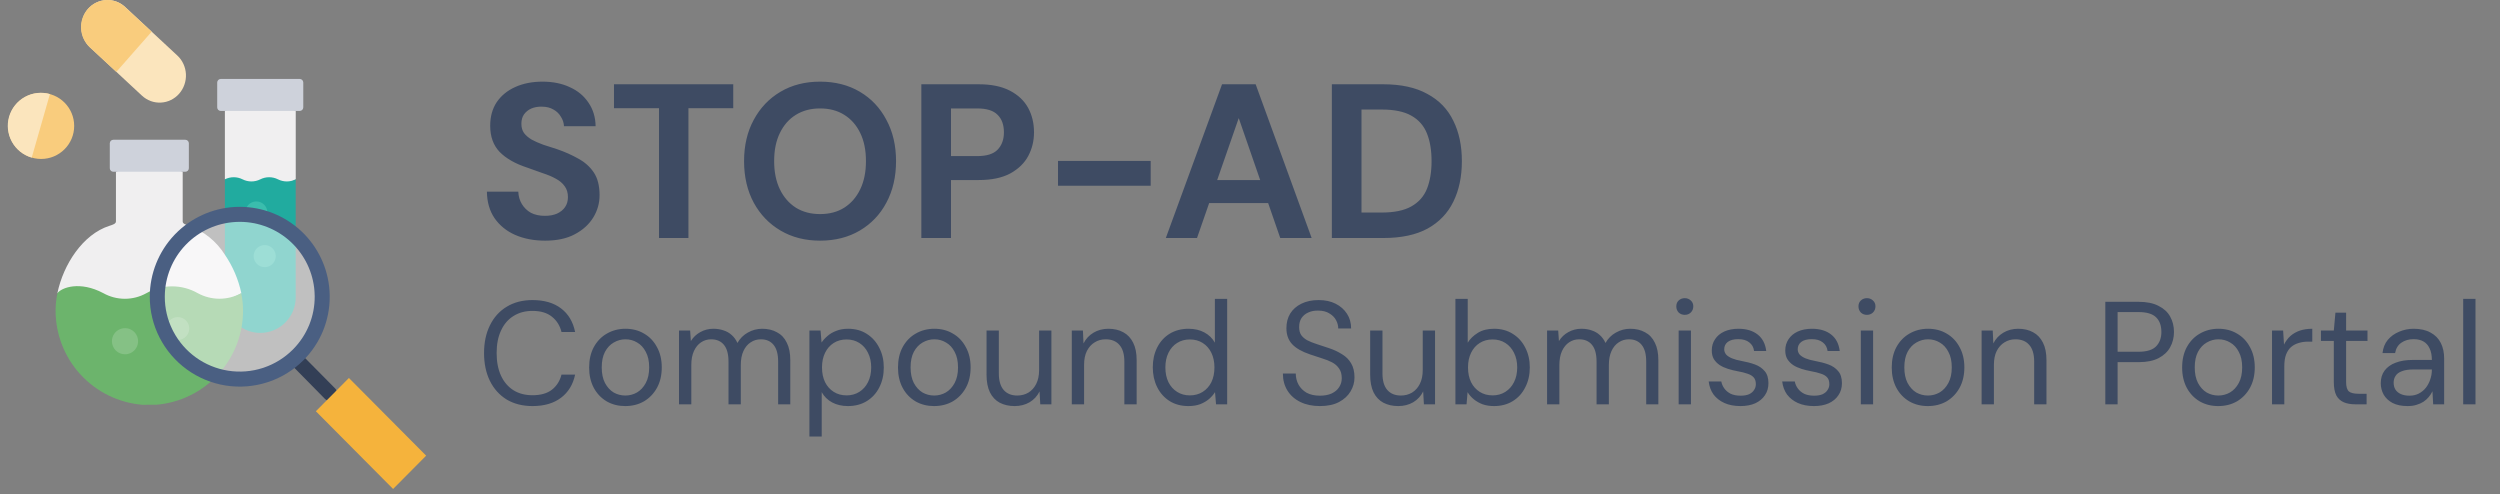 <svg width="1027" height="203" viewBox="0 0 1027 203" fill="none" xmlns="http://www.w3.org/2000/svg">
<rect x="0" y="0" width="1027" height="203" fill="#808080" stroke="none"/>
<path fill-rule="evenodd" clip-rule="evenodd" d="M107.88 80.727L121.489 73.669V45.562L105.599 40.316L92.381 45.578V73.685L107.88 80.727Z" fill="#F0EFF0"/>
<path fill-rule="evenodd" clip-rule="evenodd" d="M99.225 134.522C101.527 135.986 104.2 136.76 106.928 136.755C110.781 136.746 114.473 135.215 117.199 132.493C119.925 129.772 121.462 126.083 121.474 122.233V73.671C120.345 74.24 119.098 74.537 117.834 74.537C116.569 74.537 115.322 74.24 114.193 73.671C113.067 73.101 111.823 72.804 110.56 72.804C109.299 72.804 108.054 73.101 106.928 73.671C105.799 74.24 104.552 74.537 103.287 74.537C102.023 74.537 100.776 74.24 99.647 73.671C98.521 73.101 97.277 72.804 96.014 72.804C94.752 72.804 93.508 73.101 92.382 73.671V104.635C91.71 122.655 90.413 129.307 99.225 134.522Z" fill="#21AB9F"/>
<path fill-rule="evenodd" clip-rule="evenodd" d="M92.383 45.579H123.132C123.519 45.574 123.888 45.418 124.161 45.143C124.433 44.869 124.585 44.497 124.585 44.111V33.883C124.585 33.498 124.432 33.129 124.159 32.856C123.887 32.584 123.517 32.431 123.132 32.431H90.696C90.309 32.431 89.938 32.583 89.663 32.855C89.388 33.127 89.231 33.496 89.227 33.883V44.111C89.227 44.5 89.382 44.873 89.657 45.149C89.933 45.424 90.306 45.579 90.696 45.579H92.383Z" fill="#CED2DB"/>
<path fill-rule="evenodd" clip-rule="evenodd" d="M59.441 131.398C74.941 128.509 85.019 127.915 99.143 120.467C97.942 114.799 95.644 109.42 92.378 104.634C88.942 99.165 83.787 94.991 77.722 92.766C76.284 92.314 75.05 91.923 75.05 90.986V70.562L61.691 65.315L47.629 70.562V90.971C47.629 91.907 46.395 92.314 44.958 92.766C34.02 96.249 25.99 108.694 23.584 120.42L59.441 131.398Z" fill="#F0EFF0"/>
<path fill-rule="evenodd" clip-rule="evenodd" d="M47.631 70.562H76.114C76.504 70.562 76.877 70.407 77.153 70.132C77.428 69.857 77.583 69.484 77.583 69.094V58.866C77.583 58.674 77.545 58.484 77.471 58.307C77.397 58.13 77.289 57.969 77.152 57.834C77.015 57.699 76.853 57.593 76.675 57.52C76.497 57.448 76.307 57.412 76.114 57.414H46.553C46.168 57.414 45.798 57.567 45.526 57.84C45.253 58.112 45.1 58.481 45.1 58.866V69.094C45.1 69.481 45.253 69.852 45.525 70.127C45.797 70.401 46.166 70.558 46.553 70.562H47.631Z" fill="#CED2DB"/>
<path fill-rule="evenodd" clip-rule="evenodd" d="M64.208 166.267C72.726 165.563 80.774 162.07 87.104 156.331C93.434 150.591 97.694 142.926 99.222 134.522C99.637 132.208 99.846 129.861 99.847 127.51C99.831 125.133 99.575 122.763 99.081 120.437C96.346 121.934 93.278 122.718 90.16 122.718C87.042 122.718 83.973 121.934 81.238 120.437C78.026 118.602 74.391 117.637 70.692 117.637C66.993 117.637 63.357 118.602 60.146 120.437C57.442 121.945 54.398 122.737 51.302 122.737C48.206 122.737 45.162 121.945 42.459 120.437C32.772 115.284 25.272 118.142 23.584 120.437C23.095 122.768 22.844 125.144 22.834 127.526C22.821 137.278 26.479 146.679 33.082 153.859C39.685 161.04 48.749 165.475 58.474 166.282L64.208 166.267Z" fill="#6CB46C"/>
<path fill-rule="evenodd" clip-rule="evenodd" d="M68.365 134.865C68.347 135.799 68.608 136.717 69.115 137.501C69.622 138.285 70.352 138.9 71.212 139.267C72.071 139.633 73.02 139.735 73.937 139.558C74.855 139.382 75.699 138.935 76.361 138.276C77.022 137.617 77.472 136.776 77.652 135.859C77.831 134.943 77.733 133.994 77.369 133.134C77.005 132.274 76.392 131.542 75.609 131.032C74.826 130.523 73.909 130.259 72.975 130.274C71.755 130.274 70.585 130.758 69.721 131.618C68.857 132.479 68.37 133.646 68.365 134.865Z" fill="#85C185"/>
<path fill-rule="evenodd" clip-rule="evenodd" d="M51.352 145.545C52.416 145.545 53.456 145.229 54.34 144.639C55.224 144.048 55.913 143.208 56.319 142.226C56.726 141.243 56.831 140.162 56.623 139.12C56.414 138.077 55.9 137.12 55.147 136.37C54.394 135.619 53.435 135.109 52.391 134.903C51.348 134.698 50.266 134.806 49.285 135.215C48.303 135.624 47.465 136.315 46.876 137.201C46.287 138.086 45.974 139.126 45.978 140.189C45.982 141.611 46.55 142.973 47.557 143.977C48.565 144.981 49.929 145.545 51.352 145.545Z" fill="#85C185"/>
<path fill-rule="evenodd" clip-rule="evenodd" d="M105.301 91.814C106.197 91.814 107.073 91.549 107.818 91.051C108.563 90.553 109.144 89.846 109.487 89.019C109.83 88.192 109.919 87.281 109.745 86.403C109.57 85.524 109.138 84.717 108.505 84.084C107.871 83.451 107.064 83.019 106.185 82.845C105.306 82.67 104.395 82.76 103.567 83.102C102.739 83.445 102.031 84.026 101.533 84.77C101.035 85.515 100.77 86.39 100.77 87.286C100.77 88.487 101.247 89.639 102.097 90.488C102.947 91.337 104.099 91.814 105.301 91.814Z" fill="#3ABDAD"/>
<path fill-rule="evenodd" clip-rule="evenodd" d="M108.752 109.74C109.648 109.737 110.522 109.469 111.265 108.969C112.008 108.469 112.587 107.761 112.927 106.934C113.268 106.106 113.355 105.196 113.179 104.318C113.002 103.441 112.57 102.636 111.935 102.004C111.301 101.372 110.493 100.943 109.615 100.769C108.736 100.595 107.826 100.686 106.999 101.029C106.172 101.372 105.465 101.953 104.968 102.697C104.471 103.442 104.206 104.316 104.206 105.211C104.206 105.808 104.323 106.398 104.552 106.948C104.781 107.498 105.116 107.998 105.538 108.419C105.961 108.84 106.462 109.173 107.013 109.4C107.565 109.626 108.156 109.742 108.752 109.74Z" fill="#3ABDAD"/>
<path d="M36.133 3.684C37.072 2.602 38.22 1.72 39.508 1.092C40.793 0.464 42.189 0.098 43.617 0.014C45.035 -0.059 46.454 0.153 47.788 0.639C49.134 1.134 50.366 1.893 51.413 2.872L72.819 22.781C73.888 23.76 74.748 24.944 75.35 26.263C76.584 28.94 76.73 31.991 75.756 34.773C75.291 36.142 74.558 37.405 73.6 38.489C72.655 39.572 71.502 40.453 70.21 41.081C68.932 41.712 67.539 42.074 66.116 42.143C64.692 42.218 63.268 42.006 61.928 41.519C60.587 41.016 59.356 40.258 58.304 39.286L36.898 19.392C35.862 18.402 35.029 17.219 34.445 15.91C33.209 13.234 33.064 10.182 34.039 7.4C34.486 6.036 35.197 4.773 36.133 3.684Z" fill="#FBE5BD"/>
<path d="M62.304 13.021L51.367 2.887C50.325 1.908 49.096 1.151 47.753 0.66C46.41 0.169 44.982 -0.046 43.554 0.029C42.126 0.109 40.728 0.474 39.443 1.101C38.158 1.729 37.011 2.607 36.07 3.683C34.138 5.892 33.14 8.765 33.286 11.695C33.431 14.626 34.71 17.385 36.852 19.392L47.789 29.526L62.304 13.021Z" fill="#F9CC7D"/>
<path fill-rule="evenodd" clip-rule="evenodd" d="M119.518 149.683L133.44 163.815C136.143 166.563 140.361 162.253 137.642 159.536C133.007 154.821 128.372 150.136 123.737 145.483C121.018 142.641 116.8 146.92 119.518 149.683Z" fill="#333F56"/>
<path fill-rule="evenodd" clip-rule="evenodd" d="M175.064 187.19L161.486 200.869L129.753 168.936L136.425 162.237L143.331 155.273L175.064 187.19Z" fill="#F5B33C"/>
<path opacity="0.5" fill-rule="evenodd" clip-rule="evenodd" d="M132.297 121.373C132.307 125.821 131.435 130.226 129.732 134.334C128.029 138.442 125.529 142.173 122.376 145.311C119.868 147.83 116.978 149.938 113.814 151.557C109.85 153.579 105.528 154.8 101.093 155.152C96.657 155.504 92.196 154.979 87.963 153.607C83.731 152.236 79.811 150.044 76.426 147.158C73.041 144.271 70.259 140.747 68.237 136.786C65.79 132.029 64.526 126.753 64.55 121.405C64.546 112.746 67.862 104.415 73.817 98.125C79.771 91.835 87.91 88.064 96.561 87.588C105.212 87.112 113.717 89.967 120.326 95.566C126.935 101.165 131.147 109.081 132.094 117.689C132.231 118.912 132.299 120.142 132.297 121.373Z" fill="white"/>
<path d="M96.916 84.999C106.2 84.603 115.298 87.718 122.393 93.731L122.729 94.019C129.632 100.013 134.068 108.353 135.176 117.426L135.227 117.865L135.228 117.872L135.229 117.878C135.352 119.039 135.423 120.206 135.444 121.374L135.449 121.874V121.881C135.46 126.737 134.507 131.546 132.648 136.031C130.79 140.514 128.062 144.585 124.622 148.009L124.622 148.01C120.626 152.001 115.77 155.022 110.428 156.844L109.909 157.016C104.363 158.817 98.47 159.281 92.71 158.371C86.951 157.461 81.488 155.201 76.768 151.778C72.05 148.356 68.208 143.867 65.556 138.678V138.678C62.89 133.484 61.51 127.726 61.529 121.887H61.529C61.533 112.441 65.159 103.356 71.658 96.499V96.499L71.965 96.18C78.436 89.515 87.186 85.527 96.474 85.02L96.916 84.999ZM118.402 98.441C112.492 93.432 104.912 90.837 97.179 91.166L96.811 91.184C89.072 91.606 81.783 94.929 76.393 100.48L76.138 100.746C70.809 106.368 67.801 113.787 67.705 121.521L67.702 121.89V121.9C67.684 126.602 68.761 131.241 70.844 135.454L71.049 135.86L71.051 135.865L71.261 136.269C73.461 140.422 76.584 144.018 80.392 146.781C84.324 149.633 88.875 151.515 93.674 152.273C98.472 153.032 103.383 152.645 108.003 151.145H108.003L108.435 151.001C112.886 149.483 116.931 146.966 120.26 143.642L120.264 143.638L120.531 143.369C123.269 140.576 125.447 137.282 126.946 133.667L127.088 133.316C128.54 129.687 129.283 125.813 129.276 121.902L129.271 121.48C129.254 120.499 129.194 119.518 129.091 118.541L129.049 118.175C128.125 110.619 124.431 103.673 118.681 98.68L118.402 98.441Z" fill="#4A5F82"/>
<path d="M16.896 65.3C24.395 65.3 30.474 59.225 30.474 51.731C30.474 44.237 24.395 38.162 16.896 38.162C9.398 38.162 3.319 44.237 3.319 51.731C3.319 59.225 9.398 65.3 16.896 65.3Z" fill="#F9CC7D"/>
<path fill-rule="evenodd" clip-rule="evenodd" d="M13.037 64.738C9.575 63.748 6.648 61.424 4.9 58.278C3.153 55.131 2.727 51.42 3.717 47.96C4.708 44.499 7.033 41.574 10.181 39.828C13.33 38.081 17.044 37.656 20.506 38.645" fill="#FBE5BD"/>
<path d="M223.928 98.86C219.356 98.86 215.266 98.078 211.657 96.514C208.109 94.95 205.282 92.665 203.177 89.657C201.131 86.65 200.079 83.011 200.019 78.74H212.921C212.981 80.605 213.462 82.289 214.364 83.793C215.266 85.296 216.499 86.499 218.063 87.401C219.687 88.244 221.612 88.665 223.837 88.665C225.762 88.665 227.416 88.364 228.8 87.762C230.243 87.101 231.356 86.199 232.138 85.056C232.92 83.913 233.311 82.56 233.311 80.996C233.311 79.191 232.86 77.688 231.957 76.485C231.115 75.282 229.912 74.259 228.349 73.417C226.845 72.575 225.07 71.823 223.025 71.162C221.041 70.44 218.935 69.688 216.71 68.906C211.718 67.282 207.898 65.117 205.252 62.41C202.665 59.703 201.372 56.124 201.372 51.673C201.372 47.884 202.274 44.636 204.079 41.929C205.943 39.223 208.5 37.148 211.748 35.704C214.996 34.261 218.695 33.539 222.845 33.539C227.115 33.539 230.845 34.291 234.033 35.794C237.281 37.238 239.837 39.343 241.701 42.11C243.626 44.877 244.619 48.125 244.679 51.854H231.687C231.627 50.471 231.206 49.177 230.424 47.974C229.702 46.711 228.679 45.719 227.356 44.997C226.033 44.215 224.469 43.824 222.665 43.824C221.101 43.764 219.657 44.005 218.334 44.546C217.071 45.087 216.048 45.899 215.266 46.982C214.545 48.005 214.184 49.298 214.184 50.861C214.184 52.365 214.545 53.628 215.266 54.651C216.048 55.673 217.101 56.576 218.424 57.358C219.747 58.079 221.311 58.771 223.116 59.433C224.92 60.034 226.875 60.666 228.98 61.327C232.108 62.41 234.995 63.703 237.641 65.207C240.288 66.65 242.393 68.545 243.957 70.891C245.521 73.237 246.303 76.334 246.303 80.184C246.303 83.492 245.431 86.559 243.686 89.386C241.942 92.213 239.416 94.499 236.108 96.243C232.86 97.988 228.8 98.86 223.928 98.86ZM270.724 97.777V44.456H252.229V34.621H301.219V44.456H282.814V97.777H270.724ZM336.879 98.86C330.744 98.86 325.33 97.476 320.639 94.71C315.947 91.943 312.278 88.123 309.632 83.251C306.985 78.319 305.662 72.635 305.662 66.199C305.662 59.764 306.985 54.109 309.632 49.237C312.278 44.305 315.947 40.456 320.639 37.689C325.33 34.922 330.744 33.539 336.879 33.539C343.074 33.539 348.517 34.922 353.209 37.689C357.901 40.456 361.54 44.305 364.126 49.237C366.772 54.109 368.096 59.764 368.096 66.199C368.096 72.635 366.772 78.319 364.126 83.251C361.54 88.123 357.901 91.943 353.209 94.71C348.517 97.476 343.074 98.86 336.879 98.86ZM336.879 87.943C340.728 87.943 344.036 87.071 346.803 85.326C349.63 83.522 351.826 80.996 353.389 77.748C354.953 74.5 355.735 70.65 355.735 66.199C355.735 61.688 354.953 57.839 353.389 54.651C351.826 51.403 349.63 48.907 346.803 47.162C344.036 45.418 340.728 44.546 336.879 44.546C333.089 44.546 329.781 45.418 326.954 47.162C324.127 48.907 321.932 51.403 320.368 54.651C318.804 57.839 318.022 61.688 318.022 66.199C318.022 70.65 318.804 74.5 320.368 77.748C321.932 80.996 324.127 83.522 326.954 85.326C329.781 87.071 333.089 87.943 336.879 87.943ZM378.487 97.777V34.621H402.126C407.238 34.621 411.479 35.494 414.847 37.238C418.215 38.982 420.711 41.328 422.335 44.275C423.959 47.223 424.771 50.591 424.771 54.38C424.771 57.869 423.99 61.087 422.426 64.034C420.862 66.981 418.396 69.387 415.027 71.252C411.659 73.056 407.359 73.958 402.126 73.958H390.667V97.777H378.487ZM390.667 64.124H401.404C405.314 64.124 408.11 63.252 409.795 61.508C411.539 59.703 412.411 57.328 412.411 54.38C412.411 51.252 411.539 48.847 409.795 47.162C408.11 45.418 405.314 44.546 401.404 44.546H390.667V64.124ZM434.629 76.304V66.109H472.703V76.304H434.629ZM478.919 97.777L502.016 34.621H515.82L538.826 97.777H525.925L508.873 48.516L491.73 97.777H478.919ZM489.114 83.432L492.362 73.958H524.481L527.639 83.432H489.114ZM547.125 97.777V34.621H568.237C575.576 34.621 581.62 35.945 586.372 38.591C591.184 41.178 594.733 44.847 597.018 49.598C599.364 54.29 600.537 59.824 600.537 66.199C600.537 72.575 599.364 78.139 597.018 82.89C594.733 87.582 591.214 91.251 586.462 93.897C581.711 96.484 575.636 97.777 568.237 97.777H547.125ZM559.305 87.311H567.606C572.779 87.311 576.839 86.469 579.786 84.785C582.793 83.101 584.929 80.695 586.192 77.567C587.455 74.379 588.086 70.59 588.086 66.199C588.086 61.748 587.455 57.959 586.192 54.831C584.929 51.644 582.793 49.208 579.786 47.523C576.839 45.839 572.779 44.997 567.606 44.997H559.305V87.311Z" fill="#3E4B63"/>
<path d="M218.755 166.814C214.665 166.814 211.116 165.911 208.109 164.107C205.141 162.262 202.856 159.716 201.252 156.468C199.648 153.18 198.846 149.371 198.846 145.04C198.846 140.709 199.648 136.92 201.252 133.672C202.856 130.384 205.141 127.838 208.109 126.033C211.116 124.189 214.665 123.266 218.755 123.266C223.567 123.266 227.476 124.409 230.484 126.695C233.491 128.98 235.416 132.208 236.258 136.379H230.664C230.023 133.772 228.719 131.687 226.755 130.123C224.79 128.519 222.123 127.717 218.755 127.717C215.747 127.717 213.141 128.419 210.936 129.822C208.73 131.186 207.026 133.171 205.823 135.777C204.62 138.343 204.019 141.431 204.019 145.04C204.019 148.649 204.62 151.756 205.823 154.363C207.026 156.929 208.73 158.914 210.936 160.318C213.141 161.681 215.747 162.363 218.755 162.363C222.123 162.363 224.79 161.601 226.755 160.077C228.719 158.513 230.023 156.448 230.664 153.882H236.258C235.416 157.932 233.491 161.1 230.484 163.385C227.476 165.671 223.567 166.814 218.755 166.814ZM256.816 166.814C254.01 166.814 251.483 166.172 249.238 164.889C246.992 163.566 245.228 161.721 243.945 159.355C242.662 156.949 242.02 154.162 242.02 150.995C242.02 147.747 242.662 144.94 243.945 142.574C245.268 140.168 247.052 138.323 249.298 137.04C251.584 135.717 254.13 135.055 256.937 135.055C259.824 135.055 262.37 135.717 264.576 137.04C266.821 138.323 268.585 140.168 269.869 142.574C271.192 144.94 271.853 147.727 271.853 150.934C271.853 154.142 271.192 156.949 269.869 159.355C268.545 161.721 266.761 163.566 264.515 164.889C262.27 166.172 259.704 166.814 256.816 166.814ZM256.877 162.483C258.601 162.483 260.205 162.062 261.688 161.22C263.172 160.338 264.375 159.034 265.297 157.31C266.22 155.586 266.681 153.461 266.681 150.934C266.681 148.368 266.22 146.243 265.297 144.559C264.415 142.835 263.232 141.551 261.749 140.709C260.305 139.827 258.701 139.386 256.937 139.386C255.253 139.386 253.649 139.827 252.125 140.709C250.641 141.551 249.438 142.835 248.516 144.559C247.634 146.243 247.193 148.368 247.193 150.934C247.193 153.461 247.634 155.586 248.516 157.31C249.438 159.034 250.621 160.338 252.065 161.22C253.548 162.062 255.152 162.483 256.877 162.483ZM278.937 166.092V135.777H283.509L283.809 140.108C284.772 138.544 286.055 137.321 287.659 136.439C289.303 135.516 291.087 135.055 293.012 135.055C294.576 135.055 295.979 135.276 297.222 135.717C298.506 136.118 299.628 136.76 300.591 137.642C301.553 138.484 302.335 139.566 302.936 140.89C303.979 139.045 305.403 137.622 307.207 136.619C309.052 135.577 311.016 135.055 313.101 135.055C315.427 135.055 317.452 135.537 319.176 136.499C320.941 137.421 322.284 138.845 323.206 140.769C324.169 142.654 324.65 145.06 324.65 147.987V166.092H319.658V148.529C319.658 145.481 319.036 143.195 317.793 141.672C316.55 140.148 314.806 139.386 312.56 139.386C310.996 139.386 309.593 139.807 308.35 140.649C307.107 141.451 306.124 142.634 305.403 144.198C304.681 145.762 304.32 147.686 304.32 149.972V166.092H299.267V148.529C299.267 145.481 298.646 143.195 297.403 141.672C296.16 140.148 294.395 139.386 292.11 139.386C290.586 139.386 289.203 139.807 287.96 140.649C286.757 141.451 285.794 142.634 285.072 144.198C284.351 145.762 283.99 147.686 283.99 149.972V166.092H278.937ZM332.507 179.324V135.777H337.078L337.499 140.709C338.141 139.747 338.963 138.845 339.965 138.003C340.968 137.12 342.171 136.419 343.574 135.897C344.978 135.336 346.581 135.055 348.386 135.055C351.353 135.055 353.92 135.757 356.085 137.161C358.29 138.564 359.994 140.469 361.197 142.875C362.441 145.24 363.062 147.947 363.062 150.995C363.062 154.042 362.441 156.769 361.197 159.175C359.994 161.541 358.29 163.405 356.085 164.769C353.879 166.132 351.293 166.814 348.326 166.814C345.88 166.814 343.714 166.312 341.83 165.31C339.985 164.307 338.562 162.904 337.559 161.1V179.324H332.507ZM347.784 162.423C349.749 162.423 351.494 161.942 353.017 160.979C354.541 160.017 355.724 158.694 356.566 157.009C357.448 155.285 357.889 153.26 357.889 150.934C357.889 148.649 357.448 146.644 356.566 144.92C355.724 143.195 354.541 141.852 353.017 140.89C351.494 139.927 349.749 139.446 347.784 139.446C345.779 139.446 344.015 139.927 342.491 140.89C340.968 141.852 339.785 143.195 338.943 144.92C338.101 146.644 337.68 148.649 337.68 150.934C337.68 153.26 338.101 155.285 338.943 157.009C339.785 158.694 340.968 160.017 342.491 160.979C344.015 161.942 345.779 162.423 347.784 162.423ZM383.691 166.814C380.885 166.814 378.358 166.172 376.113 164.889C373.867 163.566 372.103 161.721 370.82 159.355C369.537 156.949 368.895 154.162 368.895 150.995C368.895 147.747 369.537 144.94 370.82 142.574C372.143 140.168 373.927 138.323 376.173 137.04C378.459 135.717 381.005 135.055 383.812 135.055C386.699 135.055 389.245 135.717 391.451 137.04C393.696 138.323 395.46 140.168 396.744 142.574C398.067 144.94 398.728 147.727 398.728 150.934C398.728 154.142 398.067 156.949 396.744 159.355C395.42 161.721 393.636 163.566 391.39 164.889C389.145 166.172 386.579 166.814 383.691 166.814ZM383.752 162.483C385.476 162.483 387.08 162.062 388.563 161.22C390.047 160.338 391.25 159.034 392.172 157.31C393.095 155.586 393.556 153.461 393.556 150.934C393.556 148.368 393.095 146.243 392.172 144.559C391.29 142.835 390.107 141.551 388.624 140.709C387.18 139.827 385.576 139.386 383.812 139.386C382.128 139.386 380.524 139.827 379 140.709C377.516 141.551 376.313 142.835 375.391 144.559C374.509 146.243 374.068 148.368 374.068 150.934C374.068 153.461 374.509 155.586 375.391 157.31C376.313 159.034 377.496 160.338 378.94 161.22C380.423 162.062 382.027 162.483 383.752 162.483ZM416.819 166.814C414.494 166.814 412.449 166.352 410.684 165.43C408.96 164.508 407.617 163.084 406.654 161.16C405.732 159.235 405.271 156.829 405.271 153.942V135.777H410.323V153.401C410.323 156.408 410.985 158.674 412.308 160.197C413.632 161.721 415.496 162.483 417.902 162.483C419.586 162.483 421.11 162.082 422.473 161.28C423.837 160.438 424.899 159.255 425.661 157.731C426.463 156.167 426.864 154.263 426.864 152.017V135.777H431.917V166.092H427.345L427.045 160.799C426.122 162.683 424.759 164.167 422.955 165.25C421.15 166.292 419.105 166.814 416.819 166.814ZM440.292 166.092V135.777H444.863L445.104 141.07C446.066 139.186 447.429 137.722 449.194 136.679C450.998 135.597 453.043 135.055 455.329 135.055C457.695 135.055 459.74 135.537 461.464 136.499C463.188 137.421 464.531 138.845 465.494 140.769C466.456 142.654 466.937 145.06 466.937 147.987V166.092H461.885V148.529C461.885 145.481 461.203 143.195 459.84 141.672C458.517 140.148 456.632 139.386 454.186 139.386C452.502 139.386 450.998 139.807 449.675 140.649C448.352 141.451 447.289 142.634 446.487 144.198C445.725 145.722 445.344 147.626 445.344 149.912V166.092H440.292ZM488.183 166.814C485.256 166.814 482.689 166.132 480.484 164.769C478.278 163.365 476.574 161.46 475.371 159.054C474.168 156.649 473.567 153.922 473.567 150.874C473.567 147.827 474.168 145.12 475.371 142.754C476.574 140.348 478.278 138.464 480.484 137.1C482.729 135.737 485.316 135.055 488.243 135.055C490.729 135.055 492.894 135.557 494.739 136.559C496.624 137.562 498.067 138.965 499.07 140.769V122.785H504.122V166.092H499.551L499.13 161.1C498.488 162.102 497.666 163.044 496.664 163.926C495.661 164.769 494.458 165.47 493.055 166.032C491.651 166.553 490.027 166.814 488.183 166.814ZM488.784 162.423C490.789 162.423 492.554 161.942 494.077 160.979C495.601 160.017 496.784 158.694 497.626 157.009C498.468 155.285 498.889 153.26 498.889 150.934C498.889 148.649 498.468 146.644 497.626 144.92C496.784 143.195 495.601 141.852 494.077 140.89C492.554 139.927 490.789 139.446 488.784 139.446C486.82 139.446 485.075 139.927 483.551 140.89C482.028 141.852 480.845 143.195 480.003 144.92C479.161 146.644 478.74 148.649 478.74 150.934C478.74 153.26 479.161 155.285 480.003 157.009C480.845 158.694 482.028 160.017 483.551 160.979C485.075 161.942 486.82 162.423 488.784 162.423ZM542.231 166.814C539.143 166.814 536.456 166.252 534.171 165.129C531.885 164.007 530.121 162.443 528.878 160.438C527.635 158.433 527.013 156.107 527.013 153.461H532.306C532.306 155.105 532.687 156.628 533.449 158.032C534.211 159.395 535.314 160.498 536.757 161.34C538.241 162.142 540.065 162.543 542.231 162.543C544.115 162.543 545.719 162.242 547.043 161.641C548.406 160.999 549.428 160.137 550.11 159.054C550.832 157.972 551.193 156.749 551.193 155.385C551.193 153.741 550.832 152.418 550.11 151.416C549.428 150.373 548.486 149.531 547.283 148.889C546.08 148.248 544.677 147.686 543.073 147.205C541.509 146.684 539.865 146.143 538.141 145.581C534.812 144.459 532.366 143.055 530.803 141.371C529.239 139.687 528.457 137.501 528.457 134.815C528.457 132.529 528.978 130.524 530.021 128.8C531.103 127.076 532.627 125.732 534.592 124.77C536.597 123.768 538.963 123.266 541.689 123.266C544.376 123.266 546.702 123.768 548.667 124.77C550.671 125.772 552.235 127.156 553.358 128.92C554.481 130.644 555.042 132.649 555.042 134.935H549.749C549.749 133.772 549.448 132.629 548.847 131.507C548.245 130.384 547.323 129.462 546.08 128.74C544.877 127.978 543.353 127.597 541.509 127.597C539.985 127.557 538.622 127.818 537.419 128.379C536.256 128.9 535.334 129.662 534.652 130.665C534.01 131.667 533.69 132.89 533.69 134.334C533.69 135.697 533.97 136.8 534.532 137.642C535.133 138.484 535.975 139.206 537.058 139.807C538.181 140.368 539.484 140.89 540.968 141.371C542.451 141.852 544.095 142.393 545.9 142.995C547.945 143.677 549.749 144.519 551.313 145.521C552.917 146.483 554.16 147.727 555.042 149.25C555.964 150.774 556.426 152.719 556.426 155.085C556.426 157.09 555.884 158.994 554.802 160.799C553.759 162.563 552.195 164.007 550.11 165.129C548.025 166.252 545.398 166.814 542.231 166.814ZM574.415 166.814C572.089 166.814 570.044 166.352 568.28 165.43C566.555 164.508 565.212 163.084 564.25 161.16C563.327 159.235 562.866 156.829 562.866 153.942V135.777H567.919V153.401C567.919 156.408 568.58 158.674 569.904 160.197C571.227 161.721 573.091 162.483 575.497 162.483C577.181 162.483 578.705 162.082 580.069 161.28C581.432 160.438 582.495 159.255 583.256 157.731C584.058 156.167 584.459 154.263 584.459 152.017V135.777H589.512V166.092H584.941L584.64 160.799C583.718 162.683 582.354 164.167 580.55 165.25C578.745 166.292 576.7 166.814 574.415 166.814ZM613.766 166.814C612.042 166.814 610.478 166.573 609.075 166.092C607.711 165.571 606.508 164.889 605.466 164.047C604.423 163.205 603.561 162.222 602.879 161.1L602.458 166.092H597.887V122.785H602.939V140.769C603.902 139.206 605.285 137.862 607.09 136.739C608.894 135.617 611.12 135.055 613.766 135.055C616.693 135.055 619.26 135.757 621.465 137.161C623.67 138.524 625.375 140.409 626.578 142.814C627.821 145.18 628.442 147.887 628.442 150.934C628.442 153.982 627.821 156.709 626.578 159.115C625.375 161.521 623.67 163.405 621.465 164.769C619.26 166.132 616.693 166.814 613.766 166.814ZM613.165 162.423C615.129 162.423 616.874 161.942 618.397 160.979C619.921 160.017 621.104 158.694 621.946 157.009C622.828 155.285 623.269 153.26 623.269 150.934C623.269 148.649 622.828 146.644 621.946 144.92C621.104 143.195 619.921 141.852 618.397 140.89C616.874 139.927 615.129 139.446 613.165 139.446C611.16 139.446 609.395 139.927 607.872 140.89C606.348 141.852 605.165 143.195 604.323 144.92C603.481 146.644 603.06 148.649 603.06 150.934C603.06 153.26 603.481 155.285 604.323 157.009C605.165 158.694 606.348 160.017 607.872 160.979C609.395 161.942 611.16 162.423 613.165 162.423ZM635.538 166.092V135.777H640.11L640.41 140.108C641.373 138.544 642.656 137.321 644.26 136.439C645.904 135.516 647.688 135.055 649.613 135.055C651.177 135.055 652.58 135.276 653.823 135.717C655.107 136.118 656.229 136.76 657.192 137.642C658.154 138.484 658.936 139.566 659.537 140.89C660.58 139.045 662.003 137.622 663.808 136.619C665.652 135.577 667.617 135.055 669.702 135.055C672.028 135.055 674.053 135.537 675.777 136.499C677.542 137.421 678.885 138.845 679.807 140.769C680.77 142.654 681.251 145.06 681.251 147.987V166.092H676.259V148.529C676.259 145.481 675.637 143.195 674.394 141.672C673.151 140.148 671.407 139.386 669.161 139.386C667.597 139.386 666.194 139.807 664.951 140.649C663.708 141.451 662.725 142.634 662.004 144.198C661.282 145.762 660.921 147.686 660.921 149.972V166.092H655.868V148.529C655.868 145.481 655.247 143.195 654.004 141.672C652.761 140.148 650.996 139.386 648.711 139.386C647.187 139.386 645.804 139.807 644.561 140.649C643.358 141.451 642.395 142.634 641.673 144.198C640.952 145.762 640.591 147.686 640.591 149.972V166.092H635.538ZM689.589 166.092V135.777H694.641V166.092H689.589ZM692.115 129.341C691.113 129.341 690.271 129.02 689.589 128.379C688.947 127.697 688.627 126.855 688.627 125.853C688.627 124.85 688.947 124.048 689.589 123.447C690.271 122.805 691.113 122.484 692.115 122.484C693.078 122.484 693.9 122.805 694.581 123.447C695.263 124.048 695.604 124.85 695.604 125.853C695.604 126.855 695.263 127.697 694.581 128.379C693.9 129.02 693.078 129.341 692.115 129.341ZM714.986 166.814C712.459 166.814 710.254 166.393 708.369 165.55C706.525 164.708 705.041 163.546 703.918 162.062C702.836 160.538 702.174 158.754 701.933 156.709H707.106C707.307 157.751 707.728 158.714 708.369 159.596C709.011 160.478 709.873 161.2 710.956 161.761C712.078 162.282 713.442 162.543 715.046 162.543C716.449 162.543 717.612 162.343 718.534 161.942C719.457 161.5 720.138 160.919 720.579 160.197C721.061 159.476 721.301 158.694 721.301 157.852C721.301 156.608 721 155.666 720.399 155.025C719.838 154.383 718.995 153.882 717.873 153.521C716.75 153.12 715.387 152.779 713.783 152.498C712.459 152.258 711.156 151.937 709.873 151.536C708.59 151.135 707.447 150.614 706.445 149.972C705.442 149.29 704.64 148.468 704.039 147.506C703.477 146.544 703.197 145.361 703.197 143.957C703.197 142.233 703.638 140.709 704.52 139.386C705.402 138.023 706.665 136.96 708.309 136.198C709.993 135.436 711.938 135.055 714.143 135.055C717.391 135.055 720.018 135.837 722.023 137.401C724.028 138.965 725.211 141.231 725.572 144.198H720.579C720.379 142.674 719.717 141.491 718.594 140.649C717.512 139.767 716.008 139.326 714.083 139.326C712.199 139.326 710.755 139.707 709.753 140.469C708.79 141.231 708.309 142.233 708.309 143.476C708.309 144.278 708.57 145 709.091 145.641C709.652 146.243 710.454 146.764 711.497 147.205C712.58 147.646 713.903 148.007 715.467 148.288C717.472 148.649 719.296 149.13 720.94 149.731C722.584 150.333 723.908 151.235 724.91 152.438C725.953 153.601 726.474 155.265 726.474 157.43C726.474 159.315 725.993 160.959 725.03 162.363C724.108 163.766 722.785 164.869 721.061 165.671C719.336 166.433 717.311 166.814 714.986 166.814ZM745.177 166.814C742.651 166.814 740.445 166.393 738.561 165.55C736.716 164.708 735.233 163.546 734.11 162.062C733.027 160.538 732.366 158.754 732.125 156.709H737.298C737.498 157.751 737.919 158.714 738.561 159.596C739.202 160.478 740.065 161.2 741.147 161.761C742.27 162.282 743.633 162.543 745.237 162.543C746.641 162.543 747.804 162.343 748.726 161.942C749.648 161.5 750.33 160.919 750.771 160.197C751.252 159.476 751.493 158.694 751.493 157.852C751.493 156.608 751.192 155.666 750.59 155.025C750.029 154.383 749.187 153.882 748.064 153.521C746.941 153.12 745.578 152.779 743.974 152.498C742.651 152.258 741.348 151.937 740.065 151.536C738.781 151.135 737.639 150.614 736.636 149.972C735.634 149.29 734.832 148.468 734.23 147.506C733.669 146.544 733.388 145.361 733.388 143.957C733.388 142.233 733.829 140.709 734.711 139.386C735.593 138.023 736.857 136.96 738.501 136.198C740.185 135.436 742.13 135.055 744.335 135.055C747.583 135.055 750.209 135.837 752.214 137.401C754.219 138.965 755.402 141.231 755.763 144.198H750.771C750.57 142.674 749.909 141.491 748.786 140.649C747.703 139.767 746.2 139.326 744.275 139.326C742.39 139.326 740.947 139.707 739.944 140.469C738.982 141.231 738.501 142.233 738.501 143.476C738.501 144.278 738.761 145 739.283 145.641C739.844 146.243 740.646 146.764 741.689 147.205C742.771 147.646 744.094 148.007 745.658 148.288C747.663 148.649 749.488 149.13 751.132 149.731C752.776 150.333 754.099 151.235 755.102 152.438C756.144 153.601 756.665 155.265 756.665 157.43C756.665 159.315 756.184 160.959 755.222 162.363C754.3 163.766 752.976 164.869 751.252 165.671C749.528 166.433 747.503 166.814 745.177 166.814ZM764.422 166.092V135.777H769.474V166.092H764.422ZM766.948 129.341C765.945 129.341 765.103 129.02 764.422 128.379C763.78 127.697 763.459 126.855 763.459 125.853C763.459 124.85 763.78 124.048 764.422 123.447C765.103 122.805 765.945 122.484 766.948 122.484C767.91 122.484 768.732 122.805 769.414 123.447C770.096 124.048 770.437 124.85 770.437 125.853C770.437 126.855 770.096 127.697 769.414 128.379C768.732 129.02 767.91 129.341 766.948 129.341ZM791.924 166.814C789.117 166.814 786.59 166.172 784.345 164.889C782.099 163.566 780.335 161.721 779.052 159.355C777.769 156.949 777.127 154.162 777.127 150.995C777.127 147.747 777.769 144.94 779.052 142.574C780.375 140.168 782.159 138.323 784.405 137.04C786.691 135.717 789.237 135.055 792.044 135.055C794.931 135.055 797.477 135.717 799.683 137.04C801.928 138.323 803.693 140.168 804.976 142.574C806.299 144.94 806.961 147.727 806.961 150.934C806.961 154.142 806.299 156.949 804.976 159.355C803.652 161.721 801.868 163.566 799.622 164.889C797.377 166.172 794.811 166.814 791.924 166.814ZM791.984 162.483C793.708 162.483 795.312 162.062 796.796 161.22C798.279 160.338 799.482 159.034 800.404 157.31C801.327 155.586 801.788 153.461 801.788 150.934C801.788 148.368 801.327 146.243 800.404 144.559C799.522 142.835 798.339 141.551 796.856 140.709C795.412 139.827 793.808 139.386 792.044 139.386C790.36 139.386 788.756 139.827 787.232 140.709C785.748 141.551 784.545 142.835 783.623 144.559C782.741 146.243 782.3 148.368 782.3 150.934C782.3 153.461 782.741 155.586 783.623 157.31C784.545 159.034 785.728 160.338 787.172 161.22C788.655 162.062 790.259 162.483 791.984 162.483ZM814.044 166.092V135.777H818.616L818.856 141.07C819.819 139.186 821.182 137.722 822.946 136.679C824.751 135.597 826.796 135.055 829.081 135.055C831.447 135.055 833.492 135.537 835.217 136.499C836.941 137.421 838.284 138.845 839.246 140.769C840.209 142.654 840.69 145.06 840.69 147.987V166.092H835.638V148.529C835.638 145.481 834.956 143.195 833.593 141.672C832.269 140.148 830.385 139.386 827.939 139.386C826.254 139.386 824.751 139.807 823.428 140.649C822.104 141.451 821.042 142.634 820.24 144.198C819.478 145.722 819.097 147.626 819.097 149.912V166.092H814.044ZM864.86 166.092V123.988H878.574C881.902 123.988 884.629 124.549 886.754 125.672C888.919 126.755 890.503 128.219 891.506 130.063C892.548 131.908 893.07 134.013 893.07 136.379C893.07 138.664 892.548 140.749 891.506 142.634C890.503 144.479 888.939 145.962 886.814 147.085C884.689 148.208 881.942 148.769 878.574 148.769H869.913V166.092H864.86ZM869.913 144.499H878.514C881.882 144.499 884.288 143.757 885.732 142.273C887.175 140.789 887.897 138.825 887.897 136.379C887.897 133.772 887.175 131.767 885.732 130.364C884.288 128.92 881.882 128.198 878.514 128.198H869.913V144.499ZM911.221 166.814C908.414 166.814 905.888 166.172 903.643 164.889C901.397 163.566 899.633 161.721 898.35 159.355C897.066 156.949 896.425 154.162 896.425 150.995C896.425 147.747 897.066 144.94 898.35 142.574C899.673 140.168 901.457 138.323 903.703 137.04C905.988 135.717 908.535 135.055 911.342 135.055C914.229 135.055 916.775 135.717 918.98 137.04C921.226 138.323 922.99 140.168 924.273 142.574C925.597 144.94 926.258 147.727 926.258 150.934C926.258 154.142 925.597 156.949 924.273 159.355C922.95 161.721 921.166 163.566 918.92 164.889C916.675 166.172 914.108 166.814 911.221 166.814ZM911.281 162.483C913.006 162.483 914.61 162.062 916.093 161.22C917.577 160.338 918.78 159.034 919.702 157.31C920.624 155.586 921.086 153.461 921.086 150.934C921.086 148.368 920.624 146.243 919.702 144.559C918.82 142.835 917.637 141.551 916.153 140.709C914.71 139.827 913.106 139.386 911.342 139.386C909.657 139.386 908.053 139.827 906.53 140.709C905.046 141.551 903.843 142.835 902.921 144.559C902.039 146.243 901.598 148.368 901.598 150.934C901.598 153.461 902.039 155.586 902.921 157.31C903.843 159.034 905.026 160.338 906.47 161.22C907.953 162.062 909.557 162.483 911.281 162.483ZM933.342 166.092V135.777H937.913L938.274 141.551C938.956 140.188 939.818 139.025 940.861 138.063C941.943 137.1 943.226 136.359 944.71 135.837C946.234 135.316 947.958 135.055 949.883 135.055V140.348H948.018C946.735 140.348 945.512 140.529 944.349 140.89C943.186 141.211 942.144 141.752 941.222 142.514C940.339 143.276 939.638 144.318 939.116 145.641C938.635 146.925 938.395 148.529 938.395 150.453V166.092H933.342ZM967.513 166.092C965.709 166.092 964.145 165.811 962.822 165.25C961.499 164.688 960.476 163.746 959.754 162.423C959.073 161.059 958.732 159.235 958.732 156.949V140.048H953.439V135.777H958.732L959.393 128.439H963.784V135.777H972.566V140.048H963.784V156.949C963.784 158.834 964.165 160.117 964.927 160.799C965.689 161.44 967.032 161.761 968.957 161.761H972.205V166.092H967.513ZM989.022 166.814C986.576 166.814 984.531 166.393 982.887 165.55C981.243 164.668 980.02 163.525 979.218 162.122C978.416 160.678 978.015 159.115 978.015 157.43C978.015 155.385 978.537 153.661 979.579 152.258C980.662 150.814 982.166 149.732 984.09 149.01C986.055 148.248 988.361 147.867 991.007 147.867H999.007C999.007 145.982 998.706 144.418 998.105 143.175C997.543 141.892 996.701 140.93 995.579 140.288C994.496 139.647 993.133 139.326 991.488 139.326C989.564 139.326 987.9 139.807 986.496 140.769C985.093 141.732 984.231 143.155 983.91 145.04H978.737C978.978 142.875 979.699 141.07 980.902 139.627C982.145 138.143 983.709 137.02 985.594 136.258C987.479 135.456 989.443 135.055 991.488 135.055C994.295 135.055 996.621 135.577 998.466 136.619C1000.35 137.622 1001.75 139.045 1002.68 140.89C1003.6 142.694 1004.06 144.839 1004.06 147.326V166.092H999.548L999.248 160.739C998.847 161.581 998.325 162.383 997.684 163.145C997.082 163.866 996.36 164.508 995.518 165.069C994.676 165.591 993.714 166.012 992.631 166.332C991.589 166.653 990.386 166.814 989.022 166.814ZM989.804 162.543C991.208 162.543 992.471 162.262 993.594 161.701C994.757 161.1 995.739 160.298 996.541 159.295C997.343 158.252 997.944 157.11 998.345 155.867C998.786 154.624 999.007 153.32 999.007 151.957V151.777H991.428C989.464 151.777 987.88 152.017 986.677 152.498C985.474 152.939 984.612 153.581 984.09 154.423C983.569 155.225 983.308 156.147 983.308 157.19C983.308 158.273 983.549 159.215 984.03 160.017C984.551 160.819 985.293 161.44 986.256 161.881C987.258 162.323 988.441 162.543 989.804 162.543ZM1011.88 166.092V122.785H1016.93V166.092H1011.88Z" fill="#3E4B63"/>
</svg>
